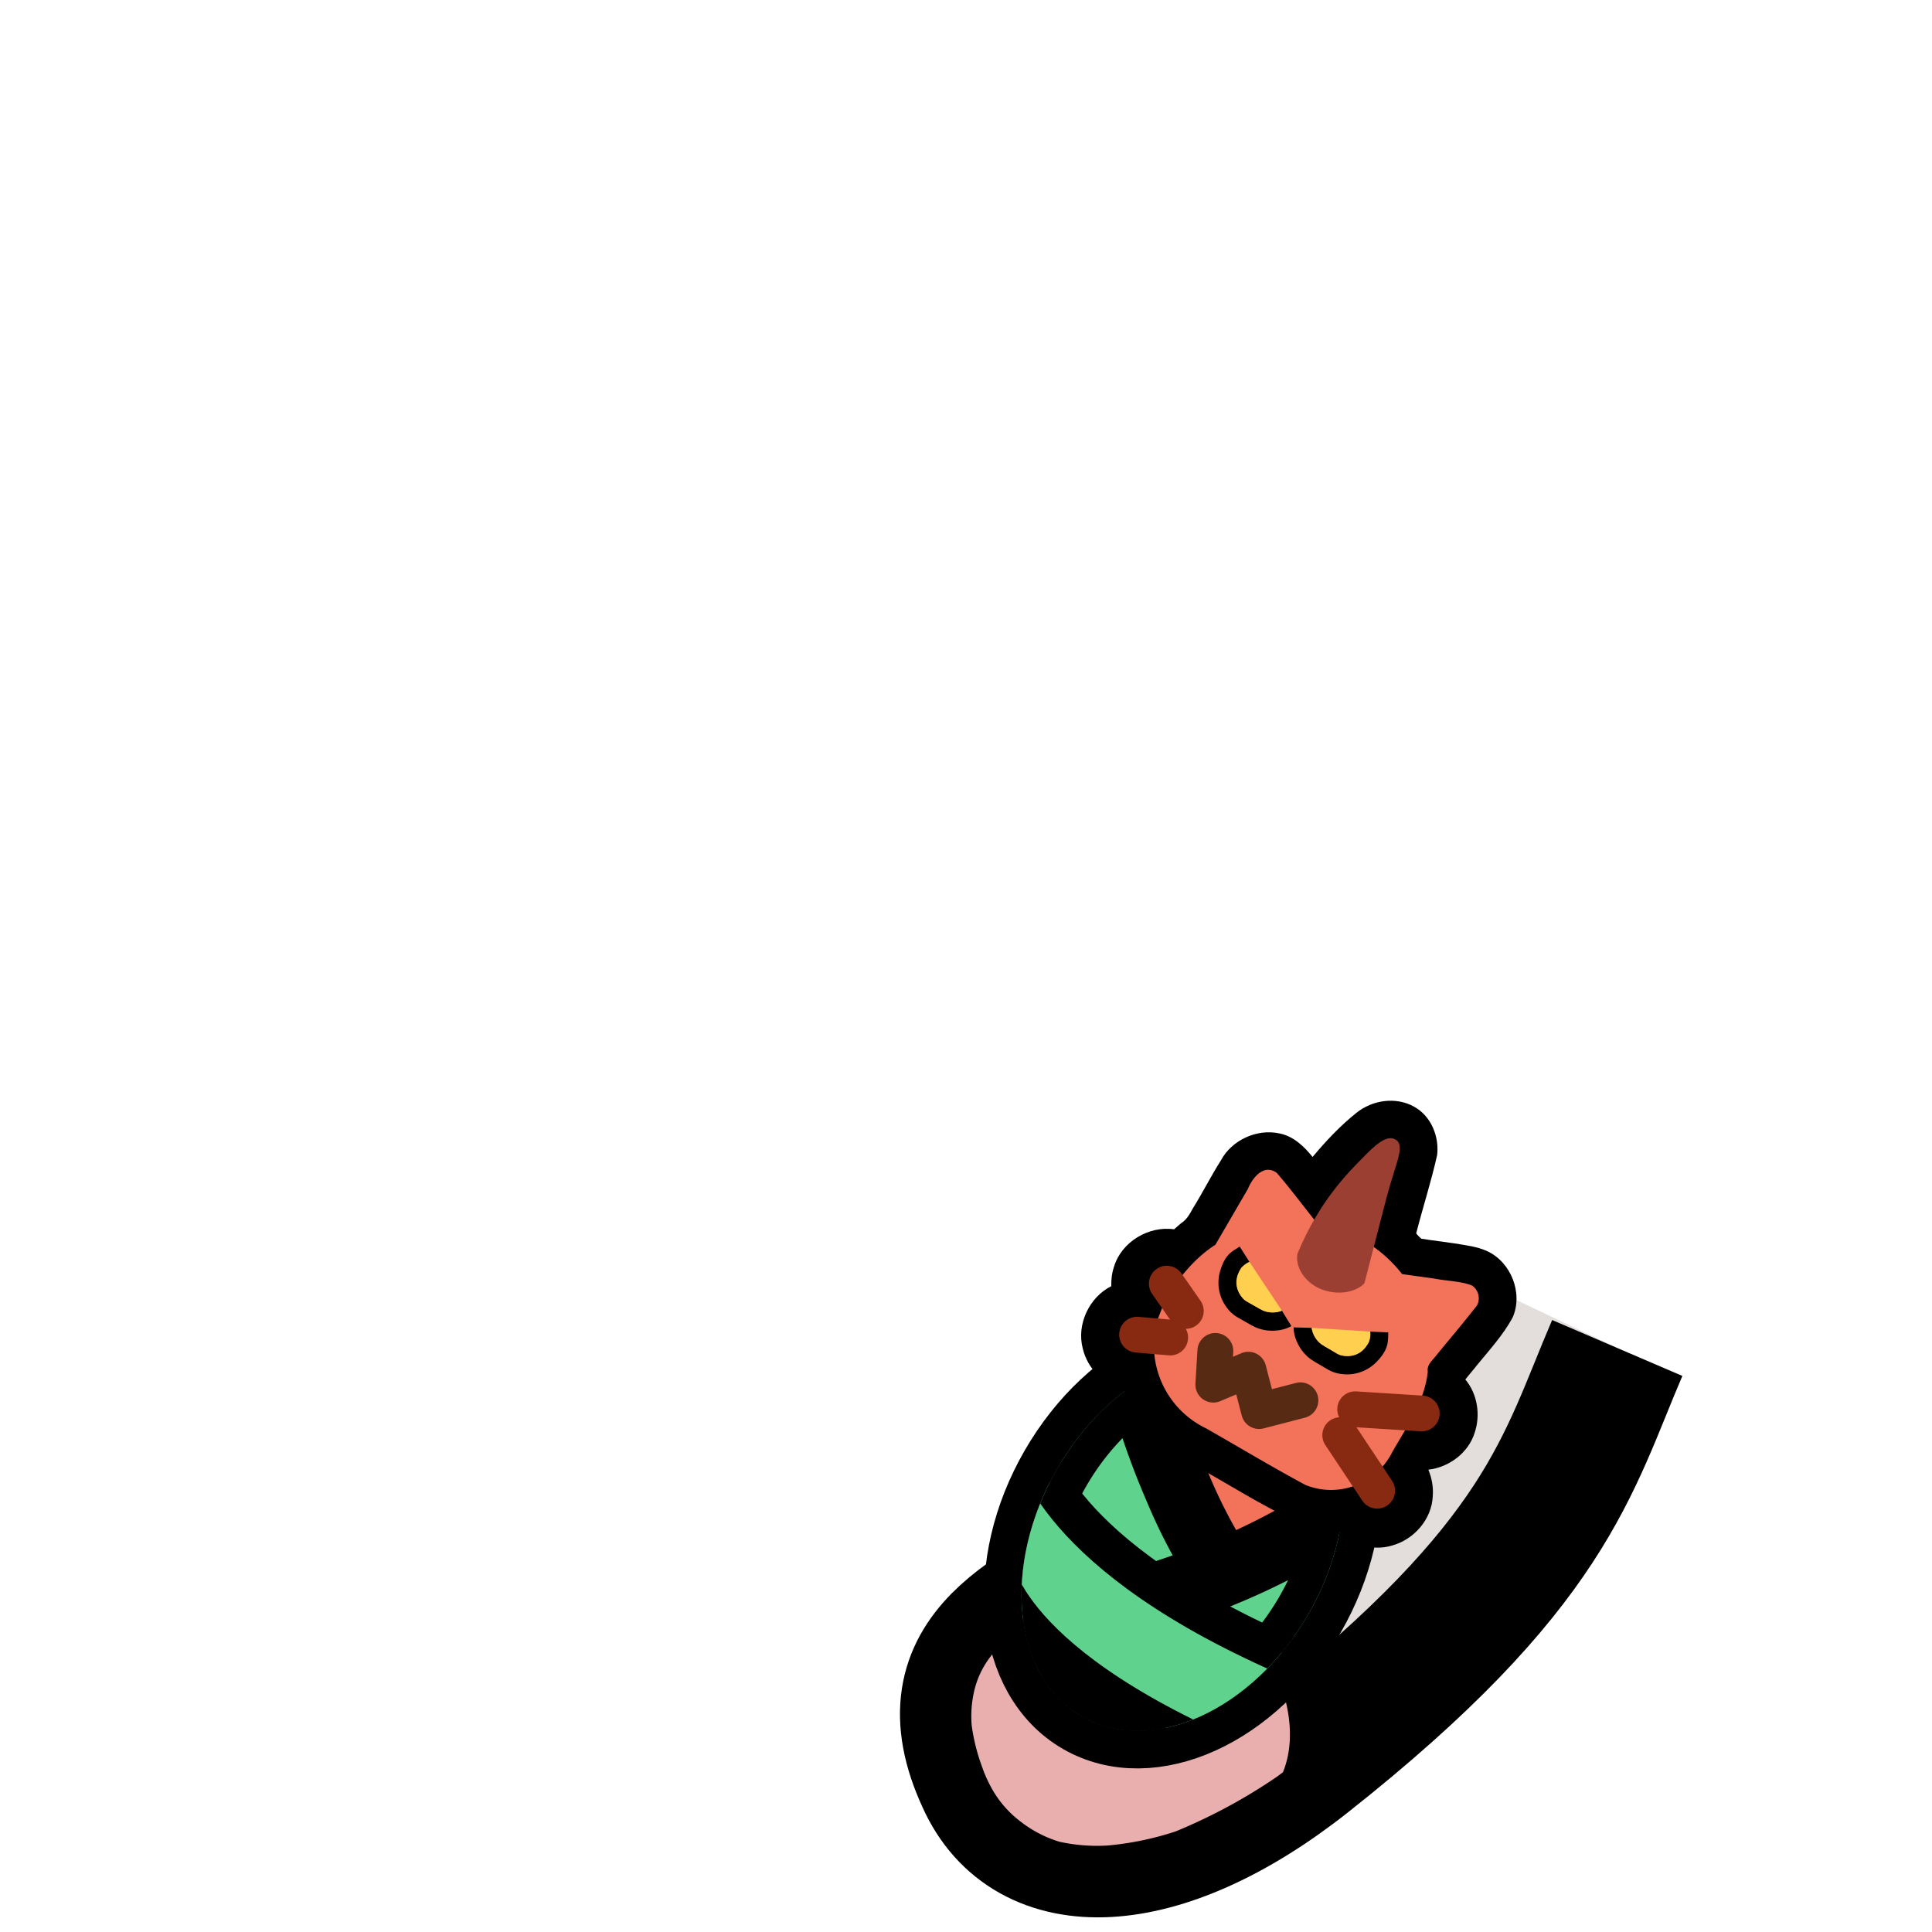 <?xml version="1.0" encoding="UTF-8" standalone="no"?>
<svg
   version="1.1"
   viewBox="0 0 2048 2048"
   id="svg1"
   sodipodi:docname="arms_baby_devil.svg"
   xml:space="preserve"
   inkscape:version="1.3.2 (091e20e, 2023-11-25, custom)"
   xmlns:inkscape="http://www.inkscape.org/namespaces/inkscape"
   xmlns:sodipodi="http://sodipodi.sourceforge.net/DTD/sodipodi-0.dtd"
   xmlns:xlink="http://www.w3.org/1999/xlink"
   xmlns="http://www.w3.org/2000/svg"
   xmlns:svg="http://www.w3.org/2000/svg"><sodipodi:namedview
     id="namedview1"
     pagecolor="#ffffff"
     bordercolor="#666666"
     borderopacity="1.0"
     inkscape:showpageshadow="2"
     inkscape:pageopacity="0.0"
     inkscape:pagecheckerboard="0"
     inkscape:deskcolor="#d1d1d1"
     inkscape:zoom="0.51168567"
     inkscape:cx="1573.2315"
     inkscape:cy="1326.0094"
     inkscape:window-width="1920"
     inkscape:window-height="1001"
     inkscape:window-x="-9"
     inkscape:window-y="-9"
     inkscape:window-maximized="1"
     inkscape:current-layer="baby" /><defs
     id="defs1"><clipPath
       id="clipPath2763"
       clipPathUnits="userSpaceOnUse"><ellipse
         id="ellipse2765"
         cx="97.1"
         cy="460.6"
         fill="#fdc75a"
         stroke="#000"
         stroke-linecap="round"
         stroke-linejoin="round"
         stroke-width="19.1"
         display="inline"
         paint-order="markers stroke fill"
         rx="40.7"
         ry="56.7" /></clipPath><clipPath
       clipPathUnits="userSpaceOnUse"
       id="clipPath1800"><rect
         style="opacity:1;fill:#000000;fill-opacity:1;stroke:none;stroke-width:15.797;stroke-linecap:round;stroke-linejoin:round;stroke-miterlimit:4;stroke-dasharray:none;stroke-opacity:1;paint-order:markers fill stroke"
         id="rect1802"
         width="105.504"
         height="108.789"
         x="246.093"
         y="364.683"
         transform="scale(-1,1)" /></clipPath></defs><style
     id="style1">
    .fur{fill:#e3dedb}.paw{fill:#e9afaf}.outline{stroke:#000}
  </style><g
     id="layer1"
     transform="translate(217.6)"><g
       id="left_arm"
       stroke-linejoin="round"
       display="inline"
       transform="scale(.265 -.265) rotate(-30 -3962 1467.8)"><path
         id="path2652"
         stroke-width="566.9"
         d="M6950.4 264.7c-37.8-404.3-251.7-1349.2-414.2-1632.6-223-393-517.8-733.2-68-1050.7 340.1-245.6 782.3 22.7 1054.4 706.8C7982.2-556.1 7850.3-171 7790.6 332"
         class="fur outline"
         paint-order="stroke fill markers" /><path
         id="path2654"
         stroke-width="3.8"
         d="m7481-1806.3-11.3-26.5a2199.5 2199.5 0 0 0-241.9-393A1217 1217 0 0 0 7020-2411a703 703 0 0 0-173.9-83.1 480 480 0 0 0-177.6-7.6 423.3 423.3 0 0 0-170 60.5 540.4 540.4 0 0 0-71.9 52.9 782.3 782.3 0 0 0-117.1 121 446 446 0 0 0-60.5 124.6 359 359 0 0 0-11.4 158.8 506.4 506.4 0 0 0 34 128.5 986.4 986.4 0 0 0 98.3 204l83.2 139.9 83.1 143.6 30.2 56.7c291 109.6 865.5-143.6 914.6-495.1z"
         class="paw" /></g><g
       id="baby"
       transform="rotate(30 159.2 478.5)"><ellipse
         id="swaddling_outline"
         cx="1496.4"
         cy="1040.9"
         fill="#fdc75a"
         stroke="#000"
         stroke-linecap="round"
         stroke-linejoin="round"
         stroke-width="79"
         display="inline"
         paint-order="markers stroke fill"
         rx="153.8"
         ry="214.3"
         style="fill:#f2725a;fill-opacity:1" /><g
         id="swaddling"
         clip-path="url(#clipPath2763)"
         transform="translate(1129.5 -699.9) scale(3.779)"><path
           id="path2755"
           fill="#5fd38d"
           stroke="#000"
           stroke-linecap="round"
           stroke-linejoin="round"
           stroke-width="19"
           d="m111.1 462.6-1-.5a149 149 0 0 1-21.7-13.8 211.4 211.4 0 0 1-21-17.8l-3.3-3a40.7 56.7 0 0 0-7.7 33.1 40.7 56.7 0 0 0 14 42.7l2.9-2.2a221.4 221.4 0 0 0 37.7-38.4h.1z"
           display="inline"
           paint-order="markers stroke fill" /><path
           id="ellipse2748"
           fill="#5fd38d"
           stroke="#000"
           stroke-linecap="round"
           stroke-linejoin="round"
           stroke-width="19"
           d="m131.5 430.2-.5 1a196.8 196.8 0 0 1-27.1 40.4A220.8 220.8 0 0 1 73.3 501l-3 2.2a40.7 56.7 0 0 0 26.8 14 40.7 56.7 0 0 0 40.7-56.7 40.7 56.7 0 0 0-6.3-30.4z"
           display="inline"
           paint-order="markers stroke fill" /><path
           id="path2709"
           fill="#5fd38d"
           stroke="#000"
           stroke-linecap="round"
           stroke-linejoin="miter"
           stroke-width="11.1"
           d="M53 491.4s14.2 24 88.2 15v-33c-74 9-93.4-15-93.4-15l5.3 33"
           display="inline" /></g><g
         id="layer1-5"
         inkscape:label="neocat_devil"
         transform="matrix(3.78,0,0,3.78,1431.608,-806.627)"><path
           id="path1"
           style="display:inline;fill:#000000;fill-opacity:1;stroke-width:0.066"
           d="m 12.344,350.695 c -5.827,0.052 -11.099,4.261 -13.133,9.609 -2.116,5.415 -3.449,11.105 -4.443,16.822 -3.546,-1.359 -7.542,-2.345 -11.266,-1.092 -6.246,1.956 -10.761,8.329 -10.522,14.874 -0.214,5.192 0.098,10.389 -0.083,15.581 0.065,1.742 0.066,3.569 -0.766,5.151 -0.305,0.821 -0.591,1.648 -0.86,2.482 -6.675,2.663 -11.009,10.416 -9.344,17.483 0.358,1.819 1.093,3.554 2.068,5.127 -3.816,5.807 -3.104,14.223 1.838,19.167 3.885,4.138 10.147,5.879 15.589,4.206 0.498,-0.172 0.784,0.534 1.206,0.72 7.361,5.848 17.016,8.415 26.332,7.781 11.105,-0.234 22.246,0.34 33.321,-0.677 3.476,-0.721 6.831,-2.044 9.834,-3.939 5.551,2.023 12.326,0.761 16.42,-3.611 4.487,-4.508 5.982,-11.939 3.01,-17.663 -1.093,-2.313 -2.782,-4.328 -4.816,-5.871 4.689,-3.47 7.379,-9.7 6.068,-15.471 -1.033,-5.159 -4.747,-9.798 -9.729,-11.617 0.225,-1.696 0.588,-3.371 0.816,-5.068 0.892,-5.491 2.13,-10.994 1.981,-16.586 -0.774,-7.383 -8.13,-13.263 -15.487,-12.579 -3.124,0.286 -6.026,1.593 -8.941,2.663 -2.961,1.159 -5.866,2.435 -8.817,3.553 -0.657,-0.143 -1.394,-0.316 -1.973,-0.582 -2.049,-7.267 -3.614,-14.698 -5.887,-21.92 -2.064,-4.869 -6.999,-8.692 -12.42,-8.543 z"
           inkscape:label="outline" /><path
           id="fur"
           fill="#fdc75a"
           d="m 51.335,386.016 c -3.44,0.595 -6.615,2.447 -9.922,3.572 l -8.467,3.44 A 38.298,38.298 0 0 0 5.232,392.63 c -5.622,-2.183 -11.245,-4.63 -16.933,-6.615 -4.498,-0.463 -5.226,4.63 -4.763,7.938 l -0.066,18.124 c -2.778,5.358 -3.903,11.377 -4.366,17.264 -0.132,2.977 0.331,6.152 0.86,9.128 a 25.797,25.797 0 0 0 26.921,19.513 c 10.716,-0.066 21.497,0.132 32.213,-0.198 a 19.182,19.182 0 0 0 16.404,-20.108 c -0.066,-8.202 0.794,-16.801 -2.646,-24.54 -1.124,-1.389 -0.595,-2.977 -0.331,-4.498 0.992,-6.152 2.117,-12.237 2.977,-18.389 0.066,-2.249 -1.984,-4.299 -4.167,-4.233 z"
           style="display:inline;fill:#f2725a;fill-opacity:1;stroke-width:0.066" /><g
           id="whiskers-2"
           fill="none"
           stroke="#8e5e31"
           stroke-linecap="round"
           stroke-linejoin="round"
           stroke-width="78"
           transform="matrix(0.066,0,0,0.066,-50.331,335.216)"
           style="display:inline;stroke:#872a11;stroke-opacity:1"><path
             id="path11487-9"
             style="stroke:#872a11;stroke-width:152;stroke-miterlimit:4;stroke-dasharray:none;stroke-opacity:1"
             d="m 544,1471 c -42.667,-20 -85.333,-40 -128,-60"
             sodipodi:nodetypes="cc" /><use
             x="0"
             y="0"
             xlink:href="#path11487-9"
             id="use11492-0"
             width="100%"
             height="100%"
             transform="matrix(-1,0,0,1,959,191)"
             style="stroke:#872a11;stroke-opacity:1" /><path
             id="path11494-2"
             style="stroke:#872a11;stroke-width:152;stroke-miterlimit:4;stroke-dasharray:none;stroke-opacity:1"
             d="m 1630,1347 c -84.667,42 -169.333,84 -254,126"
             sodipodi:nodetypes="cc" /><use
             x="0"
             y="0"
             xlink:href="#path11494-2"
             id="use11508-7"
             width="100%"
             height="100%"
             transform="matrix(-1,0,0,1,3006,253)"
             style="stroke:#872a11;stroke-opacity:1" /></g><path
           id="mouth-6"
           fill="none"
           stroke="#562a13"
           stroke-linecap="round"
           stroke-linejoin="round"
           stroke-width="0.4"
           d="m -1.648,437.874 4.233,8.467 6.416,-8.533 8.401,8.533 8.533,-8.401"
           style="display:inline;stroke-width:10.054;stroke-miterlimit:4;stroke-dasharray:none" /><path
           style="display:inline;fill:#9b3f32;fill-opacity:1;stroke-width:0.079"
           d="m 15.606,408.019 c -4.209,0.674 -9.3,-1.013 -10.95,-5.231 -2.105,-16.077 1.038,-27.088 2.283,-32.033 1.246,-4.945 2.602,-9.783 5.751,-9.471 3.148,0.312 3.132,5.966 5.804,15.579 1.577,5.674 3.509,12.679 6.566,23.67 -0.289,1.781 -2.87,6.27 -9.453,7.486 z"
           id="path6"
           inkscape:label="left_horn" /><g
           id="g16"
           inkscape:label="left_eye"
           transform="matrix(0.066,0,0,0.066,-54.327,353.844)"
           style="display:inline"><path
             id="path16"
             style="display:inline;opacity:1;fill:none;stroke:#000000;stroke-width:78"
             d="m 1070.492,1001.595 c 12.364,22.887 44.751,46.021 73.008,54.825 8.107,2.526 17.731,4.93 28.379,5.82 10.648,0.89 22.163,0.887 42.355,0.887 19.464,0 29.693,0.504 39.781,0.338 10.088,-0.166 21.74,-1.994 31.592,-5.25 52.545,-17.368 83.48,-59.037 92.486,-102.082 3.852,-18.409 7.194,-34.454 3.486,-53.654 v -0.002 c -3.278,-16.974 -13.073,-31.59 -21.102,-46.902"
             sodipodi:nodetypes="cssssssccc"
             inkscape:label="eye_outline" /><path
             id="path14"
             style="display:inline;opacity:1;fill:#ffcf50;fill-opacity:1;stroke-width:0.79;stroke-dasharray:none"
             inkscape:label="left_eye"
             d="m 1327.033,872.791 c 8.042,11.04 13.688,23.632 16.284,37.077 1.733,8.974 1.247,25.786 -1.369,38.285 -6.53,31.21 -27.614,59.522 -68.571,73.06 -14.64,4.839 -18.988,2.943 -59.143,2.943 -40.155,0 -44.422,-0.357 -59.143,-4.943 -20.741,-6.462 -38.891,-19.011 -51.758,-35.464" /></g><use
           x="0"
           y="0"
           xlink:href="#g16"
           id="use16"
           transform="matrix(-1,0,0,1,27.385,6.1644505e-7)"
           inkscape:label="right_eye"
           style="display:inline" /></g></g></g></svg>
